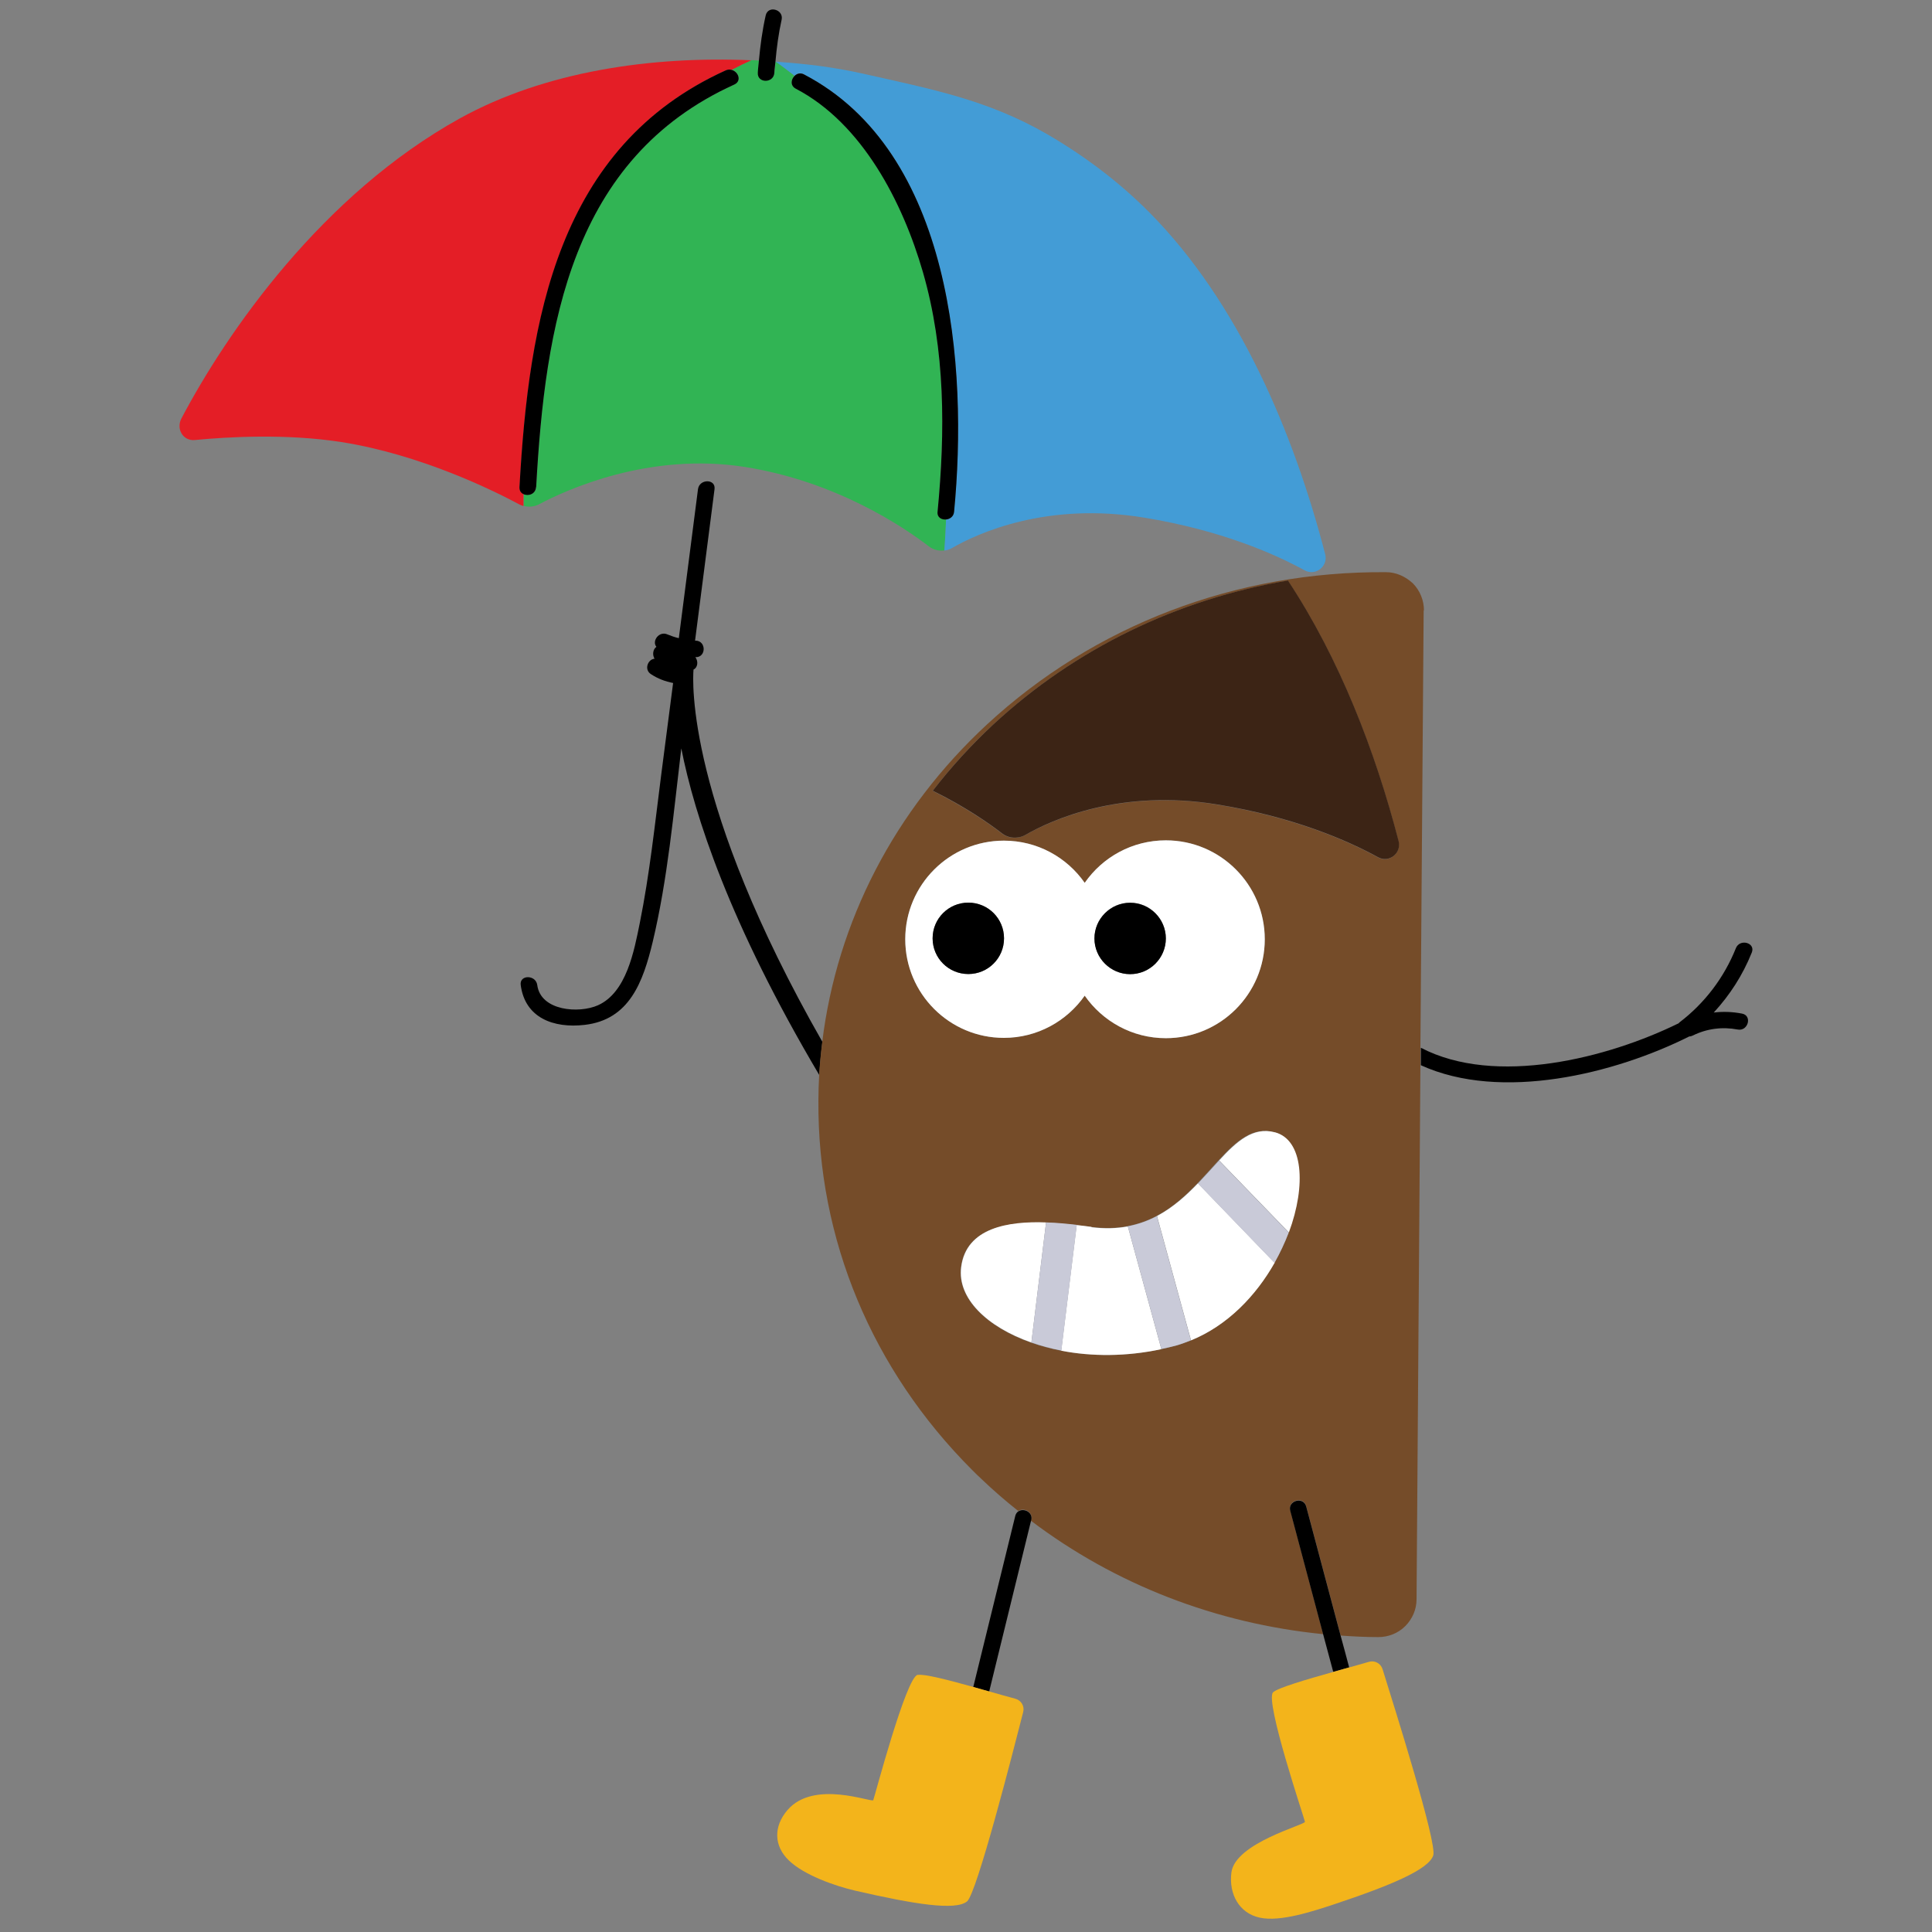 <?xml version="1.0" encoding="UTF-8"?>
<svg id="Layer_1" data-name="Layer 1" xmlns="http://www.w3.org/2000/svg" viewBox="0 0 125 125">
  <rect x="0" y="0" width="125" height="125" fill="#808080" stroke="none"/>
  <defs>
    <style>
      .cls-1, .cls-2, .cls-3, .cls-4, .cls-5, .cls-6, .cls-7, .cls-8, .cls-9 {
        stroke-width: 0px;
      }

      .cls-2 {
        fill: #f3b41b;
      }

      .cls-3 {
        fill: #754c29;
      }

      .cls-4 {
        fill: #3c2415;
      }

      .cls-5 {
        fill: #439cd6;
      }

      .cls-6 {
        fill: #c9cad8;
      }

      .cls-7 {
        fill: #e41e26;
      }

      .cls-8 {
        fill: #31b454;
      }

      .cls-9 {
        fill: #fff;
      }
    </style>
  </defs>
  <path class="cls-8" d="m47.51,5.47c-10.57,4.79-12.24,15.62-12.82,26.04-.03.46-.5.6-.81.45,0,.28,0,.55,0,.77.33.09.68.06.99-.1,1.77-.94,7.12-3.39,13.31-2.42,5.91.93,10.28,3.88,11.93,5.15.29.22.65.3,1,.25.04-.66.08-1.33.11-2.01-.29.03-.59-.13-.56-.5.5-5.19.51-10.46-.95-15.51-1.3-4.49-3.91-9.61-8.22-11.86-.37-.19-.31-.61-.08-.83-.44-.34-.85-.65-1.21-.91,0,0-.01,0-.02,0-.02.24-.05.47-.07.7-.04.69-1.11.69-1.07,0,.01-.26.05-.52.07-.77-.17-.01-.33-.03-.5-.03-.44.2-.86.4-1.27.62.43.11.67.73.18.95Z"/>
  <path class="cls-7" d="m33.88,31.97c-.16-.08-.27-.22-.26-.45.6-10.79,2.45-22.03,13.35-26.97.13-.06.25-.06.37-.03.41-.22.84-.43,1.27-.62-6.47-.28-13.33.71-18.84,3.75-8.93,4.94-15.09,13.84-18.03,19.42-.36.68.1,1.47.86,1.4,2.18-.21,5.95-.42,9.48.13,5.11.8,9.84,3.13,11.51,4.03.09.05.18.08.28.11,0-.23,0-.49,0-.77Z"/>
  <path class="cls-5" d="m52.02,4.82c9.6,5.01,10.6,18.94,9.7,28.29-.03.31-.27.47-.51.5-.03.67-.06,1.34-.11,2.01.17-.02.33-.07.49-.16,1.7-.98,6.15-3,12.43-1.97,4.96.81,8.44,2.34,10.39,3.41.71.39,1.53-.26,1.33-1.04-2.06-7.95-5.64-16.32-11.35-22.09-1.97-1.99-4.23-3.69-6.66-5.1-3.85-2.22-7.5-2.91-11.83-3.89-.98-.22-1.95-.39-2.93-.52-.91-.12-1.84-.2-2.77-.27.36.26.77.57,1.21.91.15-.15.38-.22.62-.09Z"/>
  <path class="cls-1" d="m112.31,61.35c-.76,1.9-2.02,3.56-3.65,4.8-.02.01-.03.03-.04.05-4.59,2.26-11.86,4.11-16.69,1.59v1.13c5.2,2.37,12.55.55,17.36-1.86.07,0,.15-.02.23-.06.91-.45,1.91-.58,2.91-.39.67.13.96-.9.28-1.03-.62-.12-1.23-.14-1.83-.07,1.04-1.13,1.87-2.41,2.46-3.88.26-.64-.78-.92-1.03-.28Z"/>
  <path class="cls-1" d="m44.87,43.32c.28-.13.32-.54.12-.8,0,0,.01,0,.02,0,.69.01.69-1.06,0-1.07-.01,0-.03,0-.04,0,.42-3.27.84-6.53,1.26-9.8.09-.68-.98-.68-1.07,0-.41,3.21-.83,6.43-1.24,9.64-.25-.06-.49-.14-.73-.24-.55-.25-1.03.43-.72.8-.22.15-.28.51-.12.77-.43.03-.7.7-.23,1,.44.29.92.47,1.43.57-.26,1.98-.51,3.96-.77,5.94-.41,3.2-.75,6.44-1.39,9.61-.36,1.77-.85,4.47-2.7,5.3-1.23.55-3.71.37-3.93-1.31-.09-.67-1.16-.68-1.07,0,.28,2.14,2.14,2.81,4.13,2.58,2.91-.33,3.79-2.79,4.41-5.37.97-4.07,1.35-8.35,1.85-12.52.85,4.32,3.11,11.31,8.93,21.14.04-.72.11-1.44.2-2.15-8.82-15.45-8.4-23.39-8.34-24.08Z"/>
  <path class="cls-3" d="m92.13,39.5c0-.65-.25-1.28-.71-1.75-.47-.44-1.08-.73-1.74-.73-9.72-.07-18.88,3.43-25.82,9.85-6,5.56-9.7,12.75-10.66,20.53-.09.71-.16,1.43-.2,2.15-.03.55-.05,1.11-.05,1.66-.06,8.96,3.46,17.41,9.95,23.9.2.2.4.4.61.59.76.73,1.55,1.41,2.37,2.06.34-.24.97.04.84.57,0,.02-.01.04-.02.06,5.44,4.12,11.96,6.65,18.91,7.34-.71-2.67-1.42-5.33-2.13-8-.18-.67.86-.95,1.03-.28.74,2.79,1.49,5.58,2.23,8.37.81.06,1.62.1,2.44.1.65,0,1.28-.25,1.74-.71.46-.46.73-1.08.73-1.73l.25-34.58v-1.13s.21-28.29.21-28.29Zm-33.56,21.27c0-3.52,2.86-6.38,6.38-6.38,2.16,0,4.07,1.08,5.23,2.73,1.16-1.66,3.08-2.75,5.25-2.75,3.54,0,6.4,2.87,6.4,6.4s-2.87,6.4-6.4,6.4c-2.18,0-4.1-1.09-5.25-2.75-1.15,1.65-3.06,2.73-5.23,2.73-3.52,0-6.38-2.86-6.38-6.38Zm24.8,18.98c-.24.66-.55,1.32-.92,1.96-1.19,2.11-3.03,4.05-5.41,5.02-.31.12-.62.24-.94.33-.32.09-.65.16-.97.23-2.28.49-4.52.48-6.48.1-.69-.13-1.33-.31-1.94-.52-2.89-1.02-4.78-2.87-4.54-4.87.31-2.57,3.07-2.98,5.49-2.9.71.03,1.4.09,1.98.16.36.04.69.09.96.12.87.11,1.65.09,2.35-.05.69-.13,1.32-.36,1.88-.66,1.04-.54,1.88-1.32,2.64-2.11.49-.51.94-1.02,1.37-1.49,1.15-1.25,2.21-2.19,3.6-1.82,1.83.49,2.04,3.42.9,6.48Zm-4.61-27.69c-6.27-1.03-10.72,1-12.43,1.97-.15.09-.32.13-.49.16-.35.05-.71-.03-1-.25-.84-.65-2.4-1.73-4.5-2.77,1.17-1.51,2.47-2.95,3.92-4.29,5.3-4.91,11.9-8.1,19.06-9.31,3.35,5.07,5.66,11.07,7.16,16.86.2.78-.62,1.43-1.33,1.04-1.95-1.07-5.42-2.59-10.39-3.41Z"/>
  <path class="cls-1" d="m65.89,97.78c-.09.06-.16.15-.2.29-.91,3.69-1.81,7.38-2.72,11.08.35.1.7.2,1.03.29.9-3.67,1.8-7.34,2.7-11.02,0-.02.01-.04.02-.06.13-.53-.49-.81-.84-.57Z"/>
  <path class="cls-1" d="m83.48,97.75c.71,2.67,1.42,5.33,2.13,8,.22.81.43,1.61.65,2.42.35-.1.7-.2,1.03-.29-.18-.68-.36-1.36-.55-2.04-.74-2.79-1.49-5.58-2.23-8.37-.18-.67-1.21-.38-1.03.28Z"/>
  <path class="cls-2" d="m59.37,108.36c-.75.16-2.79,7.93-2.87,8.11-.08.18-3.84-1.35-5.55.64-.91,1.06-.89,2.32.09,3.26.98.95,3,1.66,4.31,1.96,3.83.88,6.48,1.3,7.22.69.63-.52,2.97-9.67,3.63-12.25.1-.38-.13-.76-.5-.86-.46-.12-1.04-.29-1.68-.47-.34-.09-.68-.19-1.03-.29-1.61-.45-3.23-.87-3.61-.78Z"/>
  <path class="cls-2" d="m82.37,109.49c-.56.53,2.03,8.18,2.06,8.38.02.2-4.53,1.37-4.76,3.29-.17,1.39.5,2.62,1.83,2.91,1.33.3,3.5-.43,4.78-.85,3.73-1.24,6.14-2.26,6.45-3.17.27-.78-2.49-9.52-3.28-12.06-.12-.37-.5-.58-.88-.47-.35.1-.79.22-1.27.36-.33.09-.68.19-1.03.29-1.74.49-3.59,1.03-3.9,1.32Z"/>
  <path class="cls-1" d="m50.1,4.7c.01-.24.05-.47.07-.7.08-.91.2-1.82.4-2.72.15-.67-.88-.96-1.03-.28-.22.97-.35,1.95-.44,2.94-.02.26-.06.51-.07.77-.04.69,1.03.69,1.07,0Z"/>
  <path class="cls-1" d="m34.69,31.51c.58-10.42,2.25-21.25,12.82-26.04.5-.23.26-.84-.18-.95-.11-.03-.24-.03-.37.03-10.91,4.94-12.75,16.18-13.35,26.97-.01.23.1.38.26.45.31.15.78,0,.81-.45Z"/>
  <path class="cls-1" d="m61.73,33.11c.9-9.35-.11-23.28-9.7-28.29-.24-.13-.47-.06-.62.09-.24.23-.29.64.08.83,4.31,2.25,6.92,7.37,8.22,11.86,1.46,5.05,1.45,10.32.95,15.51-.04.37.26.53.56.5.25-.03.48-.19.51-.5Z"/>
  <path class="cls-9" d="m70.18,64.42c1.16,1.66,3.08,2.75,5.25,2.75,3.54,0,6.4-2.87,6.4-6.4s-2.87-6.4-6.4-6.4c-2.18,0-4.1,1.09-5.25,2.75-1.15-1.65-3.06-2.73-5.23-2.73-3.52,0-6.38,2.86-6.38,6.38s2.86,6.38,6.38,6.38c2.16,0,4.07-1.08,5.23-2.73Zm2.94-6.02c1.28,0,2.31,1.04,2.31,2.31s-1.04,2.31-2.31,2.31-2.31-1.04-2.31-2.31,1.04-2.31,2.31-2.31Zm-10.47,4.62c-1.27,0-2.31-1.03-2.31-2.31s1.03-2.31,2.31-2.31,2.31,1.03,2.31,2.31-1.03,2.31-2.31,2.31Z"/>
  <path class="cls-1" d="m62.65,58.4c-1.27,0-2.31,1.03-2.31,2.31s1.03,2.31,2.31,2.31,2.31-1.03,2.31-2.31-1.03-2.31-2.31-2.31Z"/>
  <path class="cls-1" d="m73.12,63.03c1.28,0,2.31-1.04,2.31-2.31s-1.04-2.31-2.31-2.31-2.31,1.04-2.31,2.31,1.04,2.31,2.31,2.31Z"/>
  <path class="cls-4" d="m90.49,54.42c-1.5-5.79-3.81-11.79-7.16-16.86-7.16,1.21-13.76,4.4-19.06,9.31-1.44,1.34-2.75,2.78-3.92,4.29,2.1,1.03,3.66,2.12,4.5,2.77.29.22.65.3,1,.25.17-.02.33-.07.49-.16,1.7-.98,6.15-3,12.43-1.97,4.96.81,8.44,2.34,10.39,3.41.71.39,1.53-.26,1.33-1.04Z"/>
  <path class="cls-9" d="m70.62,79.38c-.27-.04-.6-.08-.96-.12l-1,8.13c1.96.38,4.2.39,6.48-.1l-2.17-7.94c-.71.13-1.49.16-2.35.05Z"/>
  <path class="cls-9" d="m74.86,78.68l2.2,8.04c2.38-.97,4.21-2.9,5.41-5.02l-4.96-5.14c-.76.79-1.61,1.56-2.64,2.11Z"/>
  <path class="cls-9" d="m82.48,73.26c-1.4-.37-2.45.57-3.6,1.82l4.51,4.66c1.14-3.07.92-6-.9-6.48Z"/>
  <path class="cls-9" d="m62.19,81.99c-.25,2,1.64,3.85,4.54,4.87l.95-7.77c-2.42-.09-5.17.33-5.49,2.9Z"/>
  <path class="cls-6" d="m67.68,79.09l-.95,7.77c.61.21,1.25.39,1.94.52l1-8.13c-.59-.07-1.27-.14-1.98-.16Z"/>
  <path class="cls-6" d="m72.97,79.34l2.17,7.94c.32-.07.65-.14.97-.23.32-.09.64-.21.94-.33l-2.2-8.04c-.57.3-1.19.53-1.88.66Z"/>
  <path class="cls-6" d="m77.5,76.57l4.96,5.14c.36-.65.67-1.31.92-1.96l-4.51-4.66c-.43.47-.89.98-1.37,1.49Z"/>
</svg>